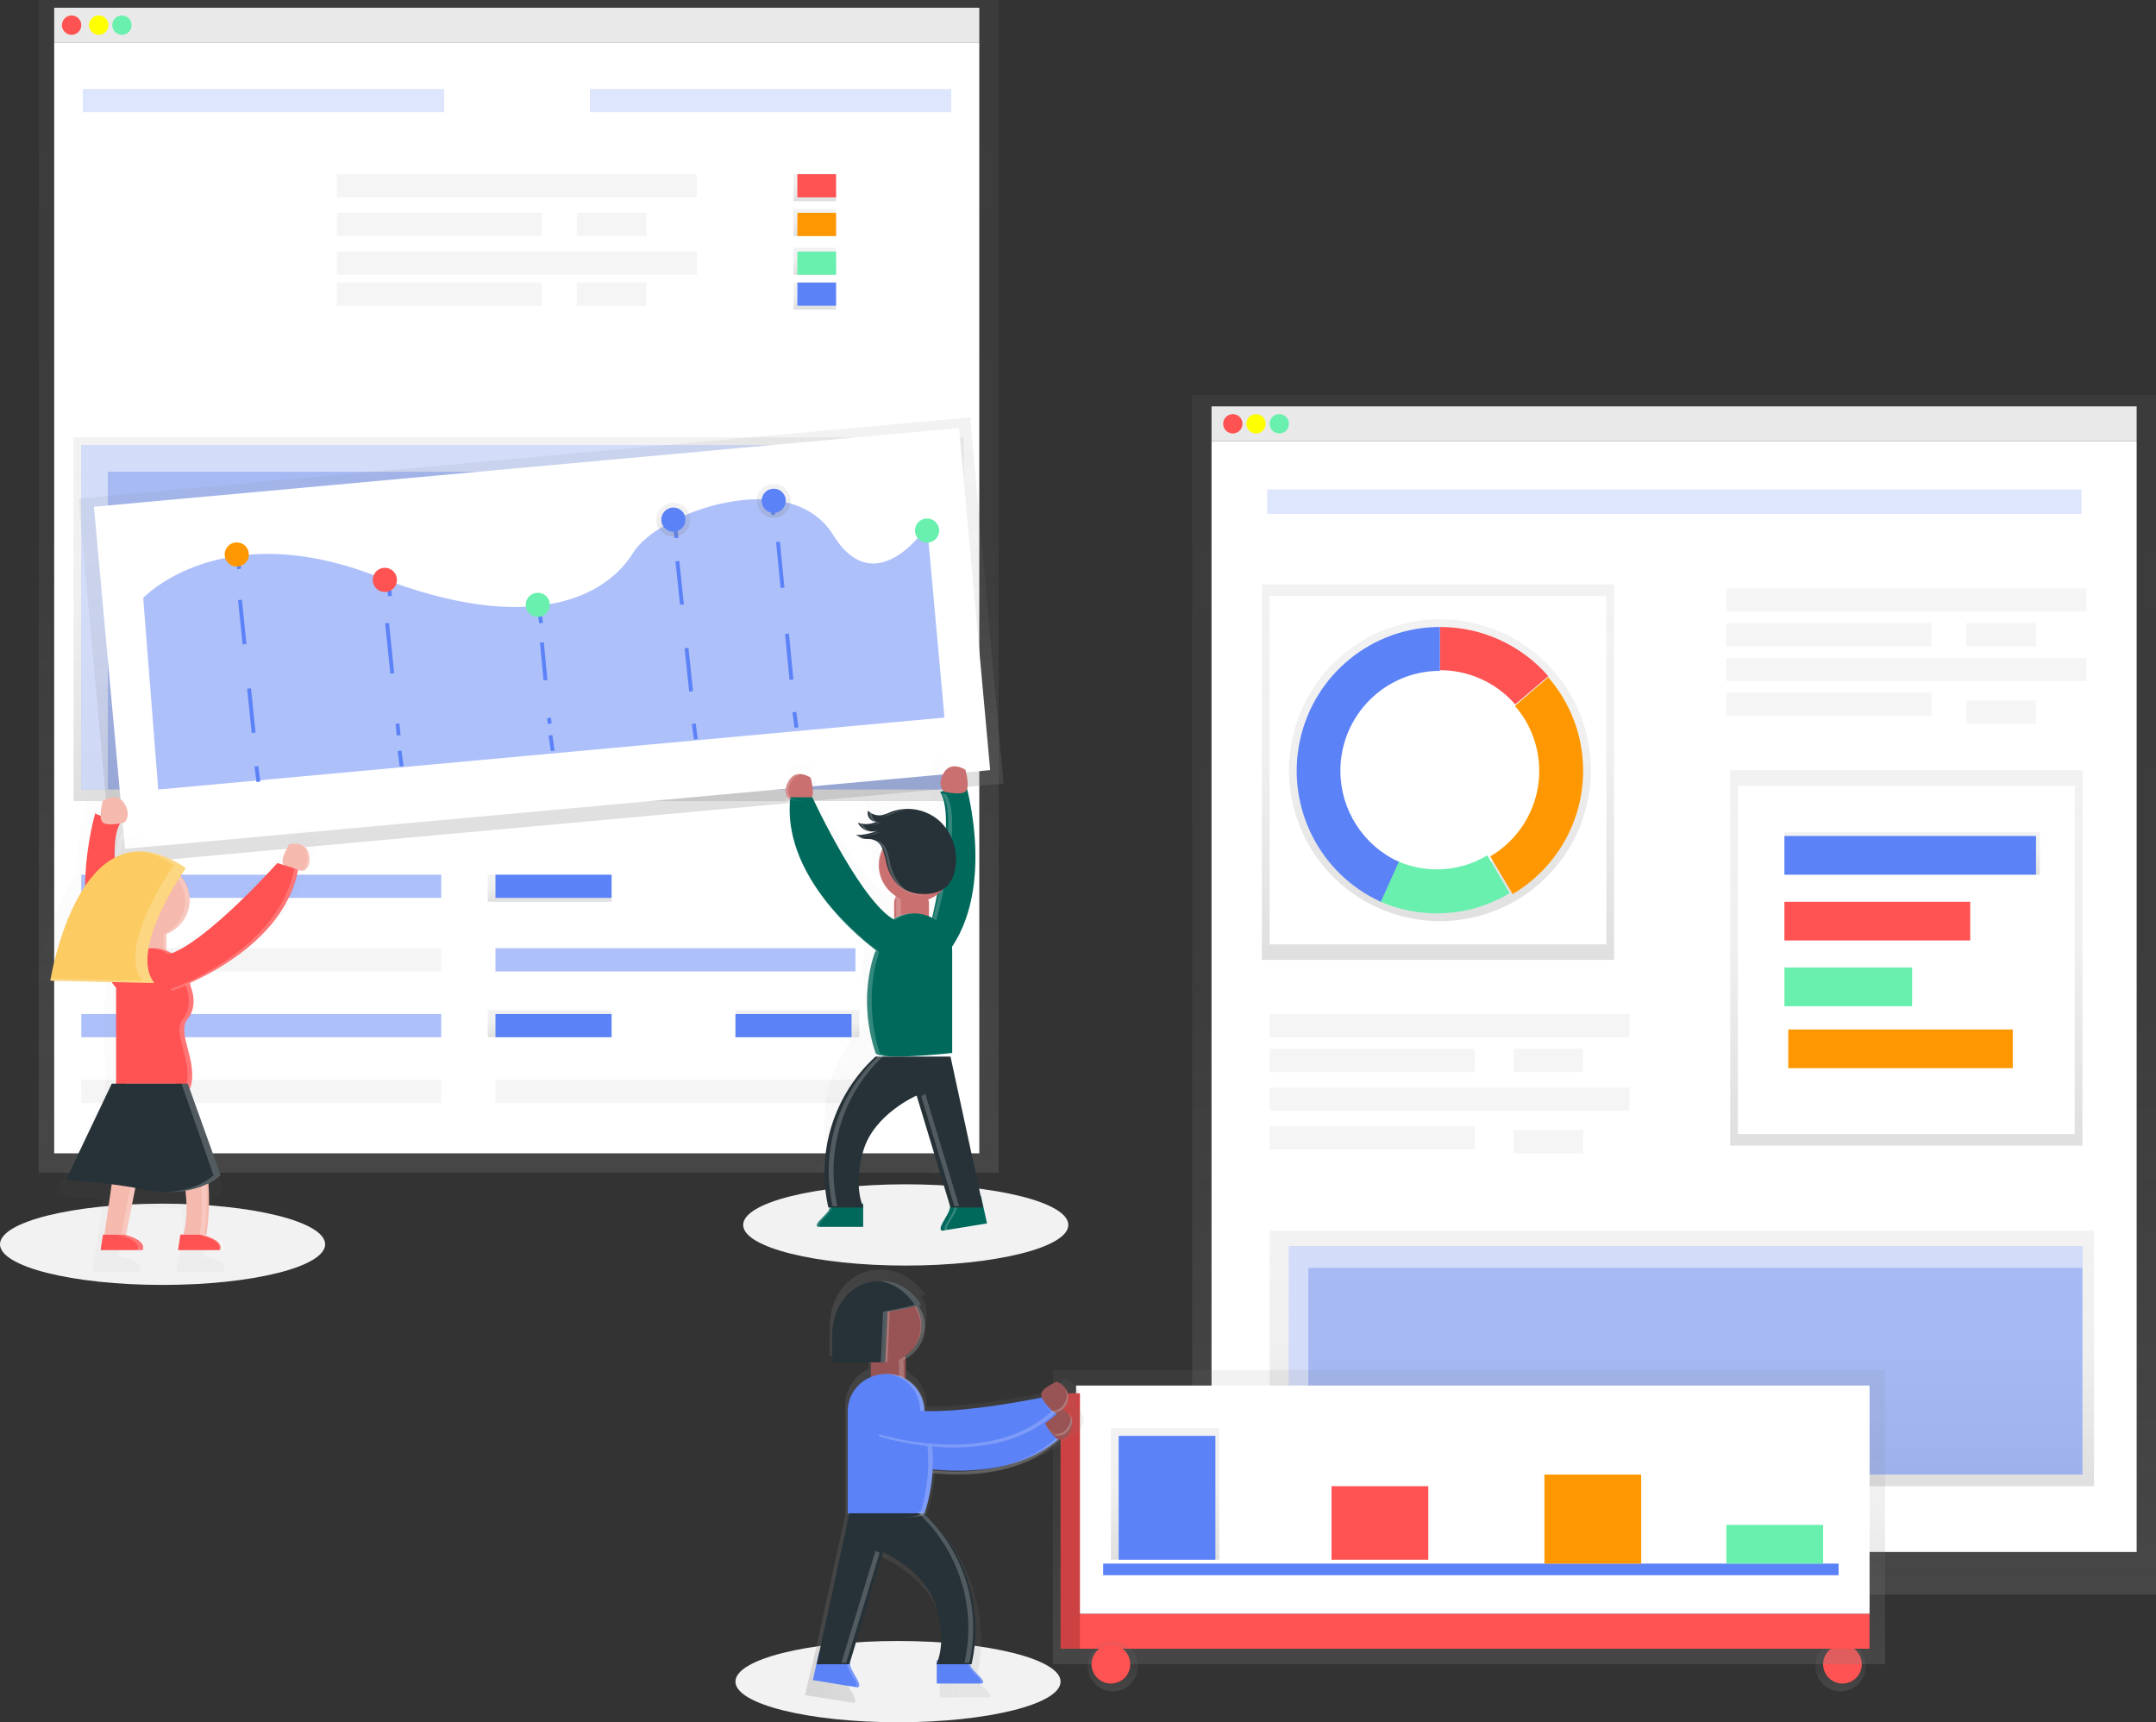 <?xml version="1.0" encoding="UTF-8"?>
<svg width="557px" height="445px" viewBox="0 0 557 445" version="1.1" xmlns="http://www.w3.org/2000/svg" xmlns:xlink="http://www.w3.org/1999/xlink">
    <rect x="0" y="0" width="557" height="445" fill="#333333" stroke="none"/>
    <!-- Generator: Sketch 54.1 (76490) - https://sketchapp.com -->
    <title>undraw_data_xmfy (1)</title>
    <desc>Created with Sketch.</desc>
    <defs>
        <linearGradient x1="50%" y1="100%" x2="50%" y2="0%" id="linearGradient-1">
            <stop stop-color="#808080" stop-opacity="0.25" offset="0%"></stop>
            <stop stop-color="#808080" stop-opacity="0.12" offset="54%"></stop>
            <stop stop-color="#808080" stop-opacity="0.1" offset="100%"></stop>
        </linearGradient>
        <linearGradient x1="50%" y1="100%" x2="50%" y2="0%" id="linearGradient-2">
            <stop stop-color="#808080" stop-opacity="0.25" offset="0%"></stop>
            <stop stop-color="#808080" stop-opacity="0.12" offset="54%"></stop>
            <stop stop-color="#808080" stop-opacity="0.1" offset="100%"></stop>
        </linearGradient>
        <linearGradient x1="50%" y1="100%" x2="50%" y2="0%" id="linearGradient-3">
            <stop stop-color="#808080" stop-opacity="0.25" offset="0%"></stop>
            <stop stop-color="#808080" stop-opacity="0.12" offset="54%"></stop>
            <stop stop-color="#808080" stop-opacity="0.1" offset="100%"></stop>
        </linearGradient>
        <linearGradient x1="50%" y1="100%" x2="50%" y2="0%" id="linearGradient-4">
            <stop stop-color="#808080" stop-opacity="0.25" offset="0%"></stop>
            <stop stop-color="#808080" stop-opacity="0.12" offset="54%"></stop>
            <stop stop-color="#808080" stop-opacity="0.1" offset="100%"></stop>
        </linearGradient>
        <linearGradient x1="50%" y1="100%" x2="50%" y2="0%" id="linearGradient-5">
            <stop stop-color="#808080" stop-opacity="0.25" offset="0%"></stop>
            <stop stop-color="#808080" stop-opacity="0.12" offset="54%"></stop>
            <stop stop-color="#808080" stop-opacity="0.1" offset="100%"></stop>
        </linearGradient>
        <linearGradient x1="49.929%" y1="100.071%" x2="49.929%" y2="0.071%" id="linearGradient-6">
            <stop stop-color="#808080" stop-opacity="0.25" offset="0%"></stop>
            <stop stop-color="#808080" stop-opacity="0.12" offset="54%"></stop>
            <stop stop-color="#808080" stop-opacity="0.1" offset="100%"></stop>
        </linearGradient>
        <linearGradient x1="50%" y1="100%" x2="50%" y2="4.0602442e-13%" id="linearGradient-7">
            <stop stop-color="#808080" stop-opacity="0.25" offset="0%"></stop>
            <stop stop-color="#808080" stop-opacity="0.12" offset="54%"></stop>
            <stop stop-color="#808080" stop-opacity="0.1" offset="100%"></stop>
        </linearGradient>
        <linearGradient x1="50.251%" y1="62.823%" x2="50.251%" y2="36.823%" id="linearGradient-8">
            <stop stop-color="#808080" stop-opacity="0.25" offset="0%"></stop>
            <stop stop-color="#808080" stop-opacity="0.12" offset="54%"></stop>
            <stop stop-color="#808080" stop-opacity="0.1" offset="100%"></stop>
        </linearGradient>
        <linearGradient x1="50.035%" y1="100.017%" x2="50.035%" y2="-0.001%" id="linearGradient-9">
            <stop stop-color="#808080" stop-opacity="0.25" offset="0%"></stop>
            <stop stop-color="#808080" stop-opacity="0.12" offset="54%"></stop>
            <stop stop-color="#808080" stop-opacity="0.1" offset="100%"></stop>
        </linearGradient>
        <linearGradient x1="49.9%" y1="65.614%" x2="49.9%" y2="34.614%" id="linearGradient-10">
            <stop stop-color="#808080" stop-opacity="0.25" offset="0%"></stop>
            <stop stop-color="#808080" stop-opacity="0.12" offset="54%"></stop>
            <stop stop-color="#808080" stop-opacity="0.1" offset="100%"></stop>
        </linearGradient>
        <linearGradient x1="50.014%" y1="100%" x2="50.014%" y2="-0.004%" id="linearGradient-11">
            <stop stop-color="#808080" stop-opacity="0.25" offset="0%"></stop>
            <stop stop-color="#808080" stop-opacity="0.12" offset="54%"></stop>
            <stop stop-color="#808080" stop-opacity="0.1" offset="100%"></stop>
        </linearGradient>
        <linearGradient x1="50%" y1="100%" x2="50%" y2="0%" id="linearGradient-12">
            <stop stop-color="#808080" stop-opacity="0.25" offset="0%"></stop>
            <stop stop-color="#808080" stop-opacity="0.12" offset="54%"></stop>
            <stop stop-color="#808080" stop-opacity="0.1" offset="100%"></stop>
        </linearGradient>
        <linearGradient x1="50%" y1="100%" x2="50%" y2="0%" id="linearGradient-13">
            <stop stop-color="#808080" stop-opacity="0.25" offset="0%"></stop>
            <stop stop-color="#808080" stop-opacity="0.12" offset="54%"></stop>
            <stop stop-color="#808080" stop-opacity="0.1" offset="100%"></stop>
        </linearGradient>
        <linearGradient x1="50%" y1="100%" x2="50%" y2="0%" id="linearGradient-14">
            <stop stop-color="#808080" stop-opacity="0.25" offset="0%"></stop>
            <stop stop-color="#808080" stop-opacity="0.12" offset="54%"></stop>
            <stop stop-color="#808080" stop-opacity="0.1" offset="100%"></stop>
        </linearGradient>
        <linearGradient x1="50.027%" y1="99.999%" x2="50.027%" y2="0.006%" id="linearGradient-15">
            <stop stop-color="#808080" stop-opacity="0.25" offset="0%"></stop>
            <stop stop-color="#808080" stop-opacity="0.12" offset="54%"></stop>
            <stop stop-color="#808080" stop-opacity="0.1" offset="100%"></stop>
        </linearGradient>
        <linearGradient x1="50%" y1="100%" x2="50%" y2="0%" id="linearGradient-16">
            <stop stop-color="#808080" stop-opacity="0.25" offset="0%"></stop>
            <stop stop-color="#808080" stop-opacity="0.12" offset="54%"></stop>
            <stop stop-color="#808080" stop-opacity="0.1" offset="100%"></stop>
        </linearGradient>
        <linearGradient x1="50%" y1="100%" x2="50%" y2="0%" id="linearGradient-17">
            <stop stop-color="#808080" stop-opacity="0.25" offset="0%"></stop>
            <stop stop-color="#808080" stop-opacity="0.12" offset="54%"></stop>
            <stop stop-color="#808080" stop-opacity="0.1" offset="100%"></stop>
        </linearGradient>
        <linearGradient x1="50%" y1="100%" x2="50%" y2="0%" id="linearGradient-18">
            <stop stop-color="#808080" stop-opacity="0.25" offset="0%"></stop>
            <stop stop-color="#808080" stop-opacity="0.12" offset="54%"></stop>
            <stop stop-color="#808080" stop-opacity="0.1" offset="100%"></stop>
        </linearGradient>
        <linearGradient x1="50%" y1="50%" x2="50%" y2="50%" id="linearGradient-19">
            <stop stop-color="#808080" stop-opacity="0.25" offset="0%"></stop>
            <stop stop-color="#808080" stop-opacity="0.12" offset="54%"></stop>
            <stop stop-color="#808080" stop-opacity="0.1" offset="100%"></stop>
        </linearGradient>
        <linearGradient x1="50%" y1="100%" x2="50%" y2="0%" id="linearGradient-20">
            <stop stop-color="#808080" stop-opacity="0.25" offset="0%"></stop>
            <stop stop-color="#808080" stop-opacity="0.12" offset="54%"></stop>
            <stop stop-color="#808080" stop-opacity="0.1" offset="100%"></stop>
        </linearGradient>
        <linearGradient x1="0.017%" y1="49.986%" x2="100%" y2="49.986%" id="linearGradient-21">
            <stop stop-color="#808080" stop-opacity="0.25" offset="0%"></stop>
            <stop stop-color="#808080" stop-opacity="0.12" offset="54%"></stop>
            <stop stop-color="#808080" stop-opacity="0.1" offset="100%"></stop>
        </linearGradient>
    </defs>
    <g id="V4" stroke="none" stroke-width="1" fill="none" fill-rule="evenodd">
        <g id="aaaa" transform="translate(-22, -78)">
            <g id="undraw_data_xmfy-(1)" transform="translate(22, 78)">
                <ellipse id="Oval" fill="#F2F2F2" fill-rule="nonzero" cx="232" cy="434.5" rx="42" ry="10.5"></ellipse>
                <ellipse id="Oval" fill="#F2F2F2" fill-rule="nonzero" cx="234" cy="316.5" rx="42" ry="10.5"></ellipse>
                <ellipse id="Oval" fill="#F2F2F2" fill-rule="nonzero" cx="42" cy="321.5" rx="42" ry="10.5"></ellipse>
                <rect id="Rectangle" fill="#F5F5F5" fill-rule="nonzero" x="14" y="2" width="239" height="9"></rect>
                <rect id="Rectangle" fill="url(#linearGradient-1)" fill-rule="nonzero" x="10" y="0" width="248" height="303"></rect>
                <rect id="Rectangle" fill="#FFFFFF" fill-rule="nonzero" x="14" y="11" width="239" height="287"></rect>
                <circle id="Oval" fill="#FF5252" fill-rule="nonzero" cx="18.5" cy="6.5" r="2.5"></circle>
                <circle id="Oval" fill="#FFFF00" fill-rule="nonzero" cx="25.5" cy="6.5" r="2.5"></circle>
                <circle id="Oval" fill="#69F0AE" fill-rule="nonzero" cx="31.5" cy="6.5" r="2.5"></circle>
                <g id="Group" opacity="0.2" transform="translate(21, 23)" fill="#5C82F7" fill-rule="nonzero">
                    <rect id="Rectangle" x="0.389" y="0" width="93.373" height="6"></rect>
                </g>
                <rect id="Rectangle" fill="#F5F5F5" fill-rule="nonzero" x="87" y="45" width="93" height="6"></rect>
                <rect id="Rectangle" fill="#5C82F7" fill-rule="nonzero" opacity="0.5" x="21" y="226" width="93" height="6"></rect>
                <rect id="Rectangle" fill="url(#linearGradient-2)" fill-rule="nonzero" x="126" y="226" width="32" height="7"></rect>
                <rect id="Rectangle" fill="url(#linearGradient-2)" fill-rule="nonzero" x="126" y="261" width="32" height="7"></rect>
                <rect id="Rectangle" fill="url(#linearGradient-2)" fill-rule="nonzero" x="190" y="261" width="32" height="7"></rect>
                <rect id="Rectangle" fill="#5C82F7" fill-rule="nonzero" x="128" y="226" width="30" height="6"></rect>
                <rect id="Rectangle" fill="#5C82F7" fill-rule="nonzero" x="128" y="262" width="30" height="6"></rect>
                <rect id="Rectangle" fill="#5C82F7" fill-rule="nonzero" x="190" y="262" width="30" height="6"></rect>
                <rect id="Rectangle" fill="#F5F5F5" fill-rule="nonzero" x="21" y="245" width="93" height="6"></rect>
                <rect id="Rectangle" fill="#5C82F7" fill-rule="nonzero" opacity="0.5" x="128" y="245" width="93" height="6"></rect>
                <rect id="Rectangle" fill="#F5F5F5" fill-rule="nonzero" x="128" y="279" width="93" height="6"></rect>
                <rect id="Rectangle" fill="#5C82F7" fill-rule="nonzero" opacity="0.5" x="21" y="262" width="93" height="6"></rect>
                <rect id="Rectangle" fill="#F5F5F5" fill-rule="nonzero" x="21" y="279" width="93" height="6"></rect>
                <rect id="Rectangle" fill="#F5F5F5" fill-rule="nonzero" x="87" y="55" width="53" height="6"></rect>
                <rect id="Rectangle" fill="#F5F5F5" fill-rule="nonzero" x="149" y="55" width="18" height="6"></rect>
                <rect id="Rectangle" fill="#F5F5F5" fill-rule="nonzero" x="87" y="73" width="53" height="6"></rect>
                <rect id="Rectangle" fill="#F5F5F5" fill-rule="nonzero" x="149" y="73" width="18" height="6"></rect>
                <rect id="Rectangle" fill="#F5F5F5" fill-rule="nonzero" x="87" y="65" width="93" height="6"></rect>
                <g id="Group" opacity="0.2" transform="translate(152, 23)" fill="#5C82F7" fill-rule="nonzero">
                    <rect id="Rectangle" x="0.389" y="0" width="93.373" height="6"></rect>
                </g>
                <rect id="Rectangle" fill="url(#linearGradient-3)" fill-rule="nonzero" x="205" y="45" width="11" height="7"></rect>
                <rect id="Rectangle" fill="url(#linearGradient-3)" fill-rule="nonzero" x="205" y="54" width="11" height="7"></rect>
                <rect id="Rectangle" fill="url(#linearGradient-3)" fill-rule="nonzero" x="205" y="64" width="11" height="7"></rect>
                <rect id="Rectangle" fill="#FF5252" fill-rule="nonzero" x="206" y="45" width="10" height="6"></rect>
                <rect id="Rectangle" fill="#FF9800" fill-rule="nonzero" x="206" y="55" width="10" height="6"></rect>
                <rect id="Rectangle" fill="#69F0AE" fill-rule="nonzero" x="206" y="65" width="10" height="6"></rect>
                <rect id="Rectangle" fill="url(#linearGradient-3)" fill-rule="nonzero" x="205" y="73" width="11" height="7"></rect>
                <rect id="Rectangle" fill="#5C82F7" fill-rule="nonzero" x="206" y="73" width="10" height="6"></rect>
                <rect id="Rectangle" fill="url(#linearGradient-4)" fill-rule="nonzero" x="19" y="113" width="230" height="94"></rect>
                <rect id="Rectangle" fill="#5C82F7" fill-rule="nonzero" opacity="0.5" x="21" y="115" width="224" height="89"></rect>
                <polygon id="Path" fill="#FFFFFF" fill-rule="nonzero" opacity="0.5" points="27.864 121.894 245 121.894 245 115 21 115 21 204 27.864 204"></polygon>
                <polygon id="Rectangle" fill="url(#linearGradient-5)" fill-rule="nonzero" transform="translate(139.784, 165.617) rotate(-5.2) translate(-139.784, -165.617) " points="24.133 118.111 255.434 118.114 255.436 213.123 24.134 213.12"></polygon>
                <polygon id="Rectangle" fill="#FFFFFF" fill-rule="nonzero" transform="translate(140.036, 164.959) rotate(-5.2) translate(-140.036, -164.959) " points="27.823 120.578 252.248 120.581 252.249 209.34 27.824 209.337"></polygon>
                <path d="M40.879,204 L37,154.491 C37,154.491 57.023,133.121 97.444,148.96 C137.866,164.799 156.925,153.617 163.495,142.92 C170.065,132.223 204.167,120.293 215.217,138.187 C226.267,156.081 239.52,135.962 239.52,135.962 L244,185.408 L40.879,204 Z" id="Path" fill="#5C82F7" fill-rule="nonzero" opacity="0.5"></path>
                <path d="M61.23,143 L61.77,147" id="Path" stroke="#5C82F7"></path>
                <path d="M62,155 L66,194" id="Path" stroke="#5C82F7" stroke-dasharray="11.51"></path>
                <path d="M66.225,198 L66.775,202" id="Path" stroke="#5C82F7"></path>
                <path d="M100.225,150 L100.775,154" id="Path" stroke="#5C82F7"></path>
                <path d="M100,161 L103,190" id="Path" stroke="#5C82F7" stroke-dasharray="13.06"></path>
                <path d="M103.23,194 L103.77,198" id="Path" stroke="#5C82F7"></path>
                <path d="M139.2,157 L139.8,161" id="Path" stroke="#5C82F7"></path>
                <path d="M140,166 L142,187" id="Path" stroke="#5C82F7" stroke-dasharray="9.79"></path>
                <path d="M142.205,190 L142.795,194" id="Path" stroke="#5C82F7"></path>
                <path d="M174.23,135 L174.77,139" id="Path" stroke="#5C82F7"></path>
                <path d="M175,145 L179,183" id="Path" stroke="#5C82F7" stroke-dasharray="11.28"></path>
                <path d="M179.225,187 L179.775,191" id="Path" stroke="#5C82F7"></path>
                <path d="M199.23,129 L199.77,133" id="Path" stroke="#5C82F7"></path>
                <path d="M201,140 L205,181" id="Path" stroke="#5C82F7" stroke-dasharray="11.93"></path>
                <path d="M205.225,184 L205.775,188" id="Path" stroke="#5C82F7"></path>
                <ellipse id="Oval" fill="#FF9800" fill-rule="nonzero" transform="translate(61.165, 143.268) rotate(-5.2) translate(-61.165, -143.268) " cx="61.165" cy="143.268" rx="3.126" ry="3.125"></ellipse>
                <ellipse id="Oval" fill="#FF5252" fill-rule="nonzero" transform="translate(99.423, 149.831) rotate(-5.2) translate(-99.423, -149.831) " cx="99.423" cy="149.831" rx="3.126" ry="3.125"></ellipse>
                <ellipse id="Oval" fill="#69F0AE" fill-rule="nonzero" transform="translate(138.935, 156.275) rotate(-5.2) translate(-138.935, -156.275) " cx="138.935" cy="156.275" rx="3.126" ry="3.125"></ellipse>
                <ellipse id="Oval" fill="url(#linearGradient-6)" fill-rule="nonzero" transform="translate(173.965, 134.258) rotate(-5.2) translate(-173.965, -134.258) " cx="173.965" cy="134.258" rx="4.376" ry="4.375"></ellipse>
                <ellipse id="Oval" fill="url(#linearGradient-7)" fill-rule="nonzero" transform="translate(199.886, 129.392) rotate(-5.2) translate(-199.886, -129.392) " cx="199.886" cy="129.392" rx="4.376" ry="4.375"></ellipse>
                <ellipse id="Oval" fill="#5C82F7" fill-rule="nonzero" transform="translate(173.965, 134.258) rotate(-5.2) translate(-173.965, -134.258) " cx="173.965" cy="134.258" rx="3.126" ry="3.125"></ellipse>
                <ellipse id="Oval" fill="#5C82F7" fill-rule="nonzero" transform="translate(199.886, 129.392) rotate(-5.2) translate(-199.886, -129.392) " cx="199.886" cy="129.392" rx="3.126" ry="3.125"></ellipse>
                <ellipse id="Oval" fill="#69F0AE" fill-rule="nonzero" transform="translate(239.504, 137.083) rotate(-5.2) translate(-239.504, -137.083) " cx="239.504" cy="137.083" rx="3.126" ry="3.125"></ellipse>
                <g id="Group" opacity="0.2" transform="translate(245, 199)" fill="url(#linearGradient-8)" fill-rule="nonzero">
                    <path d="M0.63,0.36 L0.665,0.475 C1.05,0.26 0.63,0.36 0.63,0.36 Z" id="Path"></path>
                </g>
                <g id="Group" opacity="0.2" transform="translate(203, 196)" fill="url(#linearGradient-9)" fill-rule="nonzero">
                    <path d="M38.308,107.813 L48.535,106.171 L47.128,99.928 L47.128,99.928 L47.128,99.841 L47.09,99.841 L39.841,66.754 L39.841,42.626 C39.84,42.319 39.823,42.013 39.791,41.708 C50.621,27.437 44.188,5.044 43.56,3.09 C43.447,3.146 43.277,3.221 43.038,3.315 C42.96,2.441 42.794,1.577 42.542,0.737 C42.542,0.737 39.401,-1.249 37.686,1.305 C36.191,3.533 37.303,4.894 37.611,5.213 L37.397,5.281 C37.878,6.033 38.215,6.867 38.39,7.741 C38.29,7.526 38.177,7.317 38.05,7.117 C37.655,7.048 37.422,6.986 37.422,6.986 L37.347,6.917 L37.133,6.986 C38.22,8.565 38.603,11.356 38.553,14.664 C38.178,14.148 37.757,13.665 37.297,13.222 C35.311,11.337 32.692,10.252 29.947,10.176 L29.425,10.176 C29.14,10.176 28.856,10.194 28.571,10.232 L28.357,10.232 L27.999,10.282 L27.591,10.357 L27.296,10.419 L26.787,10.557 L26.598,10.613 C26.385,10.681 26.177,10.75 25.97,10.831 C25.281,11.164 24.559,11.424 23.815,11.605 C23.715,11.605 23.614,11.605 23.507,11.637 L23.507,11.637 C22.668,11.695 21.834,11.459 21.152,10.969 L20.926,10.794 C20.84,10.721 20.758,10.644 20.681,10.563 C20.595,10.779 20.559,11.011 20.574,11.243 C20.621,11.794 20.885,12.303 21.309,12.66 C21.428,12.763 21.558,12.851 21.698,12.923 C21.905,13.03 22.131,13.094 22.364,13.11 L22.603,13.11 L22.546,13.11 C22.402,13.178 22.257,13.241 22.107,13.297 L22.075,13.297 C21.912,13.353 21.755,13.403 21.585,13.447 L21.585,13.447 C20.762,13.654 19.901,13.667 19.072,13.484 L19.072,13.484 L18.802,13.422 C18.67,13.385 18.532,13.347 18.406,13.303 C18.448,13.397 18.494,13.489 18.545,13.578 L18.595,13.659 L18.708,13.834 L18.777,13.921 L18.903,14.077 L18.978,14.159 L19.135,14.315 L19.198,14.371 L19.43,14.564 L19.512,14.621 L19.682,14.739 L19.795,14.808 L19.946,14.895 L20.071,14.958 L20.228,15.026 L20.36,15.083 L20.536,15.145 L20.756,15.207 L20.919,15.251 L21.076,15.251 L21.221,15.251 L21.384,15.251 L22.012,15.251 C22.337,15.223 22.654,15.145 22.955,15.02 L22.377,15.257 L22.377,15.257 L22.088,15.357 L21.792,15.463 L21.497,15.551 L21.196,15.638 L20.9,15.713 L20.586,15.788 L20.297,15.844 L19.964,15.9 L19.688,15.944 L19.33,15.988 L19.072,15.988 L18.664,15.988 L18.45,15.988 L17.822,15.988 C18.169,16.088 18.492,16.258 18.771,16.487 C18.951,16.616 19.147,16.721 19.355,16.799 C19.448,16.826 19.542,16.847 19.638,16.862 L19.719,16.862 L19.92,16.862 L20.768,16.862 L21.045,16.862 C21.618,16.919 22.172,17.096 22.672,17.38 C22.937,17.549 23.172,17.76 23.369,18.004 C23.281,18.148 23.193,18.285 23.118,18.435 C23.043,18.585 22.986,18.685 22.923,18.816 C22.798,19.074 22.687,19.338 22.59,19.609 C22.233,20.578 22.05,21.603 22.05,22.636 C22.05,22.83 22.05,23.017 22.05,23.204 C22.05,23.254 22.05,23.311 22.05,23.36 C22.05,23.51 22.067,23.66 22.1,23.81 L22.1,23.929 C22.125,24.112 22.159,24.293 22.201,24.472 L22.201,24.578 C22.234,24.728 22.272,24.875 22.314,25.021 L22.352,25.152 C22.457,25.505 22.585,25.851 22.735,26.188 L22.779,26.288 C22.85,26.442 22.923,26.592 22.999,26.738 L22.999,26.782 C23.091,26.948 23.187,27.112 23.288,27.275 L23.288,27.312 C23.38,27.462 23.478,27.608 23.583,27.749 L23.621,27.799 C23.846,28.108 24.092,28.402 24.356,28.679 L24.356,28.679 C25.04,29.396 25.84,29.993 26.724,30.446 C26.694,30.58 26.671,30.715 26.655,30.852 L26.655,30.852 C26.647,30.993 26.647,31.135 26.655,31.276 L26.655,34.572 C26.466,34.672 26.282,34.778 26.102,34.891 C18.231,31.339 6.508,6.174 6.508,6.174 L6.226,6.174 C7.369,5.325 6.226,1.629 6.226,1.629 C5.554,1.232 4.804,0.985 4.027,0.905 L3.399,0.905 L3.286,0.905 L3.204,0.905 L3.091,0.905 L3.015,0.905 L2.89,0.943 L2.827,0.943 L2.638,1.011 L2.638,1.011 L2.463,1.092 L2.4,1.124 L2.28,1.192 L2.199,1.573 L2.086,1.648 L2.017,1.704 L1.91,1.792 L1.841,1.854 L1.734,1.954 L1.671,2.023 L1.564,2.148 L1.514,2.21 L1.357,2.422 C-0.358,4.975 1.357,6.399 1.357,6.399 C1.247,7.383 1.194,8.374 1.2,9.364 C1.074,27.755 20.882,42.008 21.893,42.719 C21.447,43.868 17.766,54.044 21.937,66.748 C21.95,66.779 21.967,66.808 21.987,66.835 C12.324,75.685 8.09,88.953 10.855,101.72 L10.937,102.101 L11.119,102.101 C11.101,102.185 11.077,102.268 11.05,102.35 C11.002,102.501 10.941,102.647 10.868,102.787 C10.742,103.027 10.588,103.252 10.409,103.455 L10.409,103.455 C10.215,103.68 9.988,103.905 9.75,104.136 L9.498,104.373 C8.5,105.322 7.488,106.246 8.242,106.62 L19.053,106.62 L19.053,101.932 L19.242,101.932 C19.242,101.932 19.167,101.788 19.053,101.508 L19.053,101.458 L19.016,101.458 C18.45,100.009 17.131,95.527 19.242,88.622 C21.811,80.101 31.806,75.843 31.806,75.843 L31.988,76.468 L31.951,76.468 L39.791,102.063 C39.791,102.163 39.791,102.263 39.759,102.369 C39.724,102.611 39.667,102.849 39.589,103.081 C39.529,103.26 39.458,103.435 39.376,103.605 C38.892,104.598 38.057,105.765 37.692,106.639 C37.64,106.759 37.596,106.882 37.56,107.007 C37.517,107.149 37.502,107.297 37.516,107.444 C37.538,107.635 37.667,107.797 37.849,107.863 L37.849,107.863 L37.994,107.863 L38.295,107.813 L38.308,107.813 Z M35.28,34.941 C35.083,34.833 34.874,34.731 34.652,34.635 L34.652,31.538 C34.65,31.302 34.627,31.066 34.583,30.833 C35.26,30.512 35.893,30.107 36.467,29.628 C36.09,31.538 35.669,33.368 35.286,34.941 L35.28,34.941 Z" id="Shape"></path>
                </g>
                <path d="M203.865,206.532 C203.865,206.532 201.919,204.776 203.865,201.613 C205.811,198.449 209.423,200.916 209.423,200.916 C209.423,200.916 210.721,205.48 209.423,206.532 C208.126,207.585 203.865,206.532 203.865,206.532 Z" id="Path" fill="#CA7070" fill-rule="nonzero"></path>
                <path d="M223,311 L214.462,311 C214.526,311.861 214.232,312.708 213.657,313.321 C212.507,314.725 210.196,316.421 211.284,317 L223,317 L223,311 Z" id="cbb1ca8a-3a06-4d8d-9881-c3637d2b9b50" fill="#00695C" fill-rule="nonzero"></path>
                <path d="M214.203,313.321 C214.766,312.708 215.054,311.861 214.992,311 L214.39,311 C214.452,311.861 214.164,312.708 213.601,313.321 C212.476,314.725 210.212,316.421 211.278,317 L211.88,317 C210.814,316.421 213.078,314.731 214.203,313.321 Z" id="Path" fill="#FFFFFF" fill-rule="nonzero" opacity="0.2"></path>
                <path d="M253.43,309 L245.397,310.334 C245.619,311.312 245.489,312.339 245.032,313.228 C244.155,315.124 242.183,317.488 243.37,318 L255,316.104 L253.43,309 Z" id="ec846da8-b8c9-4838-98ee-b96510078eab" fill="#00695C" fill-rule="nonzero"></path>
                <path d="M249.361,202.022 C249.361,202.022 258.282,231.616 243.32,248 L239,244.524 C239,244.524 247.843,212.223 242.894,204.64 C251.629,201.581 249.361,202.022 249.361,202.022 Z" id="Path" fill="#00695C" fill-rule="nonzero"></path>
                <path d="M243.865,204.532 C243.865,204.532 241.919,202.776 243.865,199.613 C245.811,196.449 249.423,198.916 249.423,198.916 C249.423,198.916 250.721,203.48 249.423,204.532 C248.126,205.585 243.865,204.532 243.865,204.532 Z" id="Path" fill="#CA7070" fill-rule="nonzero"></path>
                <path d="M246.795,313.251 C247.279,312.364 247.415,311.337 247.179,310.36 L255,309.101 L255,309 L246.528,310.36 C246.762,311.335 246.625,312.359 246.143,313.245 C245.218,315.134 243.139,317.49 244.39,318 L244.905,317.918 C243.973,317.288 245.909,315.027 246.795,313.251 Z" id="Path" fill="#FFFFFF" fill-rule="nonzero" opacity="0.2"></path>
                <rect id="Rectangle" fill="#CA7070" fill-rule="nonzero" x="231" y="229" width="9" height="13" rx="4.5"></rect>
                <path d="M240.006,244.565 C240.006,244.565 249.709,212.982 244.424,205.219 C243.958,205.137 243.658,205.075 243.658,205.075 L243.571,205 L243.325,205.075 C248.823,212.569 239,244.559 239,244.559 L243.798,248 L244.218,247.575 L240.006,244.565 Z" id="Path" fill="#FFFFFF" fill-rule="nonzero" opacity="0.2"></path>
                <circle id="Oval" fill="#CA7070" fill-rule="nonzero" cx="236.5" cy="223.5" r="9.5"></circle>
                <path d="M232.722,237.578 L232.722,233.333 C232.722,233.023 232.758,232.713 232.828,232.409 C228.649,230.399 226.426,226.015 227.401,221.711 C228.377,217.406 232.31,214.247 237,214 L236.414,214 C231.608,213.999 227.425,217.079 226.294,221.455 C225.162,225.83 227.375,230.362 231.649,232.422 C231.578,232.725 231.543,233.035 231.542,233.346 L231.542,237.591 C231.53,238.859 232.106,240.069 233.122,240.908 C234.137,241.747 235.492,242.131 236.833,241.96 C234.482,241.675 232.722,239.799 232.722,237.578 Z" id="Path" fill="#FFFFFF" fill-rule="nonzero" opacity="0.2"></path>
                <path d="M246,272.068 C246,272.068 226.904,274.166 226.2,272.068 C221.25,257.295 226.2,245.639 226.2,245.639 C226.2,240.315 230.632,236 236.1,236 L236.1,236 C241.568,236 246,240.315 246,245.639 L246,272.068 Z" id="Path" fill="#00695C" fill-rule="nonzero"></path>
                <path d="M245.562,273 L254,312 L245.562,312 L236.813,283.067 C236.813,283.067 225.876,287.785 223.067,297.221 C220.258,306.658 223.067,312 223.067,312 L214.002,312 L213.909,311.576 C210.875,297.433 215.552,282.735 226.186,273 L226.186,273" id="Path" fill="#263238" fill-rule="nonzero"></path>
                <path d="M227.274,272.047 C222.609,257.275 227.274,245.619 227.274,245.619 C227.273,240.538 231.091,236.329 236,236 C235.803,236 235.6,236 235.403,236 L235.403,236 C230.25,236 226.073,240.315 226.073,245.638 C226.073,245.638 221.408,257.3 226.073,272.065 C226.312,272.818 228.773,273.028 231.831,272.997 C229.346,272.942 227.465,272.695 227.274,272.047 Z" id="Path" fill="#FFFFFF" fill-rule="nonzero" opacity="0.2"></path>
                <path d="M226.918,246 C226.918,246 201.651,228.363 204.178,206 L209.863,206 C209.863,206 223.439,235.319 232.14,238.131 C240.84,240.944 226.918,246 226.918,246 Z" id="Path" fill="#00695C" fill-rule="nonzero"></path>
                <g id="Group" opacity="0.2" transform="translate(214, 272)" fill="#FFFFFF" fill-rule="nonzero">
                    <path d="M23.992,11.206 L32.553,39.65 L33.79,39.65 L25.067,10.675 C25.067,10.675 24.665,10.85 23.992,11.206 Z" id="Path"></path>
                    <path d="M14.484,0.594 L13.248,0.594 C2.646,10.343 -2.018,25.062 1.008,39.225 L1.1,39.65 L2.337,39.65 L2.244,39.225 C-0.782,25.062 3.882,10.343 14.484,0.594 Z" id="Path"></path>
                </g>
                <path d="M204.143,206 L203.179,206 C200.623,228.363 226.361,246 226.361,246 L227,245.762 C224.016,243.606 201.734,226.875 204.143,206 Z" id="Path" fill="#FFFFFF" fill-rule="nonzero" opacity="0.2"></path>
                <path d="M227.772,218.846 C228.329,220.116 228.721,221.452 228.937,222.819 C229.577,225.586 231.024,228.347 233.514,229.768 C234.893,230.506 236.426,230.919 237.994,230.975 C240.375,231.12 242.955,230.665 244.638,228.997 C245.687,227.868 246.39,226.468 246.667,224.961 C247.691,220.436 246.319,215.708 243.025,212.403 C239.628,209.165 234.652,208.136 230.224,209.756 C229.448,210.13 228.635,210.422 227.798,210.628 C226.496,210.833 225.175,210.4 224.258,209.465 C224.047,210.138 224.175,210.869 224.601,211.434 C225.028,211.998 225.702,212.328 226.415,212.321 C224.921,213.029 223.202,213.119 221.64,212.573 C222.55,214.464 224.783,215.343 226.761,214.588 C224.949,215.384 222.983,215.781 221,215.751 C221.416,215.751 222.229,216.509 222.735,216.66 C223.37,216.76 224.012,216.804 224.655,216.793 C225.992,216.874 227.183,217.658 227.772,218.846 L227.772,218.846 Z" id="Path" fill="#263238" fill-rule="nonzero"></path>
                <g id="Group" opacity="0.2" transform="translate(221, 209)" fill="#FFFFFF" fill-rule="nonzero">
                    <path d="M5.858,3.527 C5.125,3.885 4.328,4.091 3.515,4.134 C4.544,4.187 5.57,3.978 6.498,3.527 C5.872,3.53 5.273,3.269 4.847,2.807 C4.421,2.344 4.206,1.722 4.256,1.093 C4.065,0.958 3.887,0.806 3.724,0.639 C3.516,1.319 3.642,2.059 4.064,2.63 C4.486,3.201 5.153,3.534 5.858,3.527 Z" id="Path"></path>
                    <path d="M7.86,1.834 C8.688,1.626 9.493,1.33 10.26,0.952 C11.471,0.47 12.758,0.208 14.06,0.179 C12.545,0.129 11.037,0.392 9.627,0.952 C8.86,1.33 8.055,1.626 7.226,1.834 C7.112,1.834 6.998,1.834 6.884,1.872 C7.21,1.902 7.538,1.889 7.86,1.834 Z" id="Path"></path>
                    <path d="M2.799,7.935 C2.299,7.788 1.495,7.028 1.083,7.015 C3.045,7.046 4.99,6.644 6.783,5.839 C6.381,6.007 5.951,6.098 5.516,6.108 C3.901,6.735 2.181,7.043 0.45,7.015 C0.861,7.015 1.666,7.782 2.166,7.935 C2.601,8.042 3.05,8.078 3.496,8.044 C3.26,8.037 3.026,8.001 2.799,7.935 Z" id="Path"></path>
                    <path d="M17.942,22.412 C16.391,22.356 14.874,21.939 13.509,21.192 C11.045,19.742 9.639,16.95 8.981,14.164 C8.767,12.781 8.38,11.43 7.828,10.146 C7.235,8.938 6.04,8.148 4.706,8.082 C4.389,8.058 4.072,8.058 3.756,8.082 L4.066,8.082 C5.401,8.148 6.595,8.938 7.188,10.146 C7.74,11.43 8.127,12.781 8.341,14.164 C8.974,16.962 10.406,19.754 12.869,21.192 C14.234,21.939 15.751,22.356 17.303,22.412 C17.67,22.412 18.037,22.412 18.411,22.412 L17.942,22.412 Z" id="Path"></path>
                    <path d="M5.117,6.082 C3.756,5.983 2.536,5.197 1.875,3.993 C1.623,3.939 1.376,3.869 1.134,3.782 C1.859,5.309 3.445,6.225 5.117,6.082 L5.117,6.082 Z" id="Path"></path>
                </g>
                <path d="M204.606,206.54 C204.606,206.54 202.541,204.784 204.606,201.619 C205.163,200.701 206.12,200.108 207.181,200.023 C205.879,199.869 204.607,200.491 203.918,201.619 C201.853,204.784 203.918,206.54 203.918,206.54 C205.258,206.844 206.627,206.998 208,207 C206.858,206.943 205.723,206.789 204.606,206.54 L204.606,206.54 Z" id="Path" fill="#FFFFFF" fill-rule="nonzero" opacity="0.2"></path>
                <g id="Group" opacity="0.2" transform="translate(23, 205)" fill="url(#linearGradient-10)" fill-rule="nonzero">
                    <path d="M0.485,0.425 L0.525,0.29 C0.525,0.29 0.015,0.19 0.485,0.425 Z" id="Path"></path>
                </g>
                <g id="Group" opacity="0.2" transform="translate(9, 202)" fill="url(#linearGradient-11)" fill-rule="nonzero">
                    <path d="M72.501,14.698 C72.441,14.5 72.366,14.306 72.276,14.119 C72.276,14.057 72.214,14.007 72.183,13.951 C72.126,13.84 72.064,13.732 71.995,13.628 L71.871,13.466 C71.806,13.381 71.737,13.3 71.665,13.223 L71.521,13.08 C71.446,13.011 71.372,12.949 71.297,12.893 L71.141,12.781 L70.891,12.632 L70.735,12.551 L70.454,12.432 L70.311,12.376 C70.178,12.331 70.043,12.293 69.905,12.264 L69.905,12.264 C68.997,12.093 68.063,12.118 67.166,12.339 C67.166,12.339 64.552,16.186 65.556,17.568 L65.226,17.469 C65.226,17.469 45.803,39.096 34.847,43.112 C34.568,42.921 34.279,42.742 33.979,42.576 L33.979,38.53 C33.988,38.36 33.988,38.189 33.979,38.019 L33.979,38.019 C33.961,37.858 33.933,37.698 33.898,37.54 L33.979,37.496 L34.304,37.316 L34.772,37.029 L35.071,36.836 C35.296,36.683 35.504,36.521 35.695,36.351 L35.938,36.139 C36.088,36.014 36.232,35.884 36.369,35.747 L36.619,35.504 C36.793,35.326 36.96,35.143 37.118,34.956 L37.292,34.744 C37.442,34.558 37.586,34.367 37.723,34.172 L37.898,33.91 C38.022,33.719 38.141,33.524 38.253,33.325 L38.366,33.132 C38.503,32.877 38.634,32.609 38.746,32.335 L38.846,32.092 C38.933,31.872 39.014,31.65 39.089,31.426 C39.089,31.345 39.145,31.271 39.164,31.19 C39.252,30.897 39.333,30.605 39.395,30.299 C39.395,30.237 39.395,30.181 39.426,30.119 C39.476,29.866 39.516,29.608 39.545,29.347 C39.545,29.26 39.545,29.173 39.545,29.085 C39.545,28.768 39.595,28.463 39.595,28.121 C39.595,25.698 38.763,23.349 37.236,21.465 C38.066,20.171 38.609,19.405 38.609,19.405 C38.11,19.062 37.617,18.751 37.13,18.446 L36.656,18.166 C36.332,17.973 36.032,17.78 35.683,17.606 L35.14,17.319 C34.847,17.164 34.56,17.014 34.273,16.877 L33.717,16.622 L32.887,16.261 L32.345,16.043 C32.07,15.937 31.796,15.838 31.527,15.744 L31.016,15.57 C30.735,15.483 30.454,15.402 30.18,15.327 L29.724,15.203 C29.412,15.128 29.1,15.066 28.794,15.003 L28.464,14.935 C28.046,14.86 27.634,14.804 27.216,14.767 L27.216,14.767 C24.663,14.494 22.083,14.889 19.729,15.912 C19.854,12.937 20.353,10.484 21.401,8.965 L21.145,8.878 L21.058,8.965 C21.058,8.965 20.752,9.033 20.272,9.12 C20.12,9.362 19.984,9.614 19.866,9.874 C20.076,8.821 20.48,7.816 21.058,6.91 L20.802,6.823 C21.17,6.443 22.505,4.806 20.715,2.123 C18.656,-0.953 14.887,1.438 14.887,1.438 C14.588,2.454 14.392,3.496 14.301,4.551 C14.014,4.433 13.808,4.345 13.677,4.277 C11.871,10.634 10.888,17.194 10.75,23.8 C3.956,33.425 1.148,47.631 0.599,50.694 L0.599,50.694 L0.555,50.937 L0.555,50.937 C0.518,51.161 0.499,51.279 0.499,51.279 L18.163,51.69 C18.163,51.752 18.163,51.809 18.163,51.871 L18.163,79.78 L5.303,106.917 C5.303,106.917 10.195,107.072 17.557,108.012 L15.523,122.524 L15.523,122.524 L14.843,126.595 L27.085,126.595 C28.445,123.881 21.644,122.524 21.644,122.524 L21.494,122.524 L24.146,108.983 C25.319,109.178 26.525,109.386 27.765,109.606 C29.582,109.957 31.424,110.165 33.274,110.229 L33.274,110.229 C34.806,110.282 36.339,110.215 37.86,110.029 C38.759,117.369 37.579,121.752 37.355,122.48 L37.286,122.48 L36.606,126.552 L48.848,126.552 C50.033,124.186 45.017,122.848 43.713,122.549 L43.769,122.15 C44.398,117.572 44.559,112.941 44.249,108.33 C45.829,107.691 47.302,106.816 48.617,105.734 L48.617,105.734 L48.785,105.584 L48.785,105.584 L48.835,105.535 L39.719,80.01 C41.423,72.788 35.495,65.206 38.659,61.414 C41.822,57.623 39.907,52.786 39.532,51.958 C48.093,48.223 65.394,38.884 70.248,22.698 C70.605,21.56 70.895,20.402 71.116,19.231 C71.116,19.231 73.562,18.241 72.501,14.698 Z" id="Path"></path>
                </g>
                <path d="M24.639,210.022 C24.639,210.022 15.718,239.616 30.68,256 L35,252.524 C35,252.524 26.157,220.223 31.106,212.64 C22.371,209.581 24.639,210.022 24.639,210.022 Z" id="Path" fill="#FF5252" fill-rule="nonzero"></path>
                <path d="M32.135,212.532 C32.135,212.532 34.081,210.776 32.135,207.613 C30.189,204.449 26.577,206.916 26.577,206.916 C26.577,206.916 25.279,211.48 26.577,212.532 C27.874,213.585 32.135,212.532 32.135,212.532 Z" id="Path" fill="#F6B9AD" fill-rule="nonzero"></path>
                <rect id="Rectangle" fill="#F6B9AD" fill-rule="nonzero" transform="translate(38.5, 243.5) rotate(180) translate(-38.5, -243.5) " x="34" y="237" width="9" height="13" rx="4.5"></rect>
                <path d="M35.994,254.565 C35.994,254.565 26.291,222.982 31.576,215.219 C32.042,215.137 32.342,215.075 32.342,215.075 L32.429,215 L32.675,215.075 C27.177,222.569 37,254.559 37,254.559 L32.202,258 L31.782,257.575 L35.994,254.565 Z" id="Path" fill="#FFFFFF" fill-rule="nonzero" opacity="0.2"></path>
                <circle id="Oval" fill="#F6B9AD" fill-rule="nonzero" cx="39.5" cy="232.5" r="9.5"></circle>
                <path d="M42.278,246.578 L42.278,242.333 C42.278,242.023 42.242,241.713 42.172,241.409 C46.351,239.399 48.574,235.015 47.599,230.711 C46.623,226.406 42.69,223.247 38,223 L38.586,223 C43.392,222.999 47.575,226.079 48.706,230.455 C49.838,234.83 47.625,239.362 43.351,241.422 C43.422,241.725 43.457,242.035 43.458,242.346 L43.458,246.591 C43.47,247.859 42.894,249.069 41.878,249.908 C40.863,250.747 39.508,251.131 38.167,250.96 C40.518,250.675 42.278,248.799 42.278,246.578 Z" id="Path" fill="#FFFFFF" fill-rule="nonzero" opacity="0.2"></path>
                <path d="M30,281.068 C30,281.068 48.472,283.166 49.152,281.068 C51.359,274.28 45.474,266.943 48.417,263.358 C51.482,259.655 49.152,254.639 49.152,254.639 C49.152,249.315 44.865,245 39.576,245 L39.576,245 C34.287,245 30,249.315 30,254.639 L30,281.068 Z" id="Path" fill="#FF5252" fill-rule="nonzero"></path>
                <path d="M48.422,263.357 C51.477,259.654 49.155,254.638 49.155,254.638 C49.155,249.315 44.882,245 39.611,245 C39.403,245 39.202,245 39,245.031 C44.021,245.353 47.93,249.558 47.933,254.638 C47.933,254.638 50.255,259.654 47.2,263.357 C44.243,266.942 50.133,274.272 47.933,281.065 C47.725,281.713 45.825,281.96 43.302,281.997 C46.412,282.028 48.917,281.818 49.155,281.065 C51.379,274.266 45.465,266.942 48.422,263.357 Z" id="Path" fill="#FFFFFF" fill-rule="nonzero" opacity="0.2"></path>
                <path d="M45.313,280 L45.313,280 C52.307,289.73 55.403,304.434 53.401,318.576 L53.343,319 L47.373,319 C47.373,319 49.223,313.651 47.373,304.221 C46.239,298.568 43.013,293.526 38.318,290.067 L32.557,319 L27,319 L32.557,280 L45.313,280 Z" id="Path" fill="#F6B9AD" fill-rule="nonzero"></path>
                <path d="M78.434,225 C78.434,225 80.745,223.987 79.752,220.502 C78.759,217.017 74.721,218.19 74.721,218.19 C74.721,218.19 72.269,221.968 73.218,223.327 C74.167,224.687 78.434,225 78.434,225 Z" id="Path" fill="#F6B9AD" fill-rule="nonzero"></path>
                <path d="M44.021,256 C44.021,256 72.908,246.594 77,224.649 L71.65,223 C71.65,223 50.39,246.848 41.411,247.015 C32.432,247.183 44.021,256 44.021,256 Z" id="Path" fill="#FF5252" fill-rule="nonzero"></path>
                <path d="M76.118,224 L77,224.276 C72.968,246.482 44.505,256 44.505,256 L44,255.592 C47.363,254.387 72.36,244.712 76.118,224 Z" id="Path" fill="#FFFFFF" fill-rule="nonzero" opacity="0.2"></path>
                <g id="Group" opacity="0.2" transform="translate(31, 280)" fill="#FFFFFF" fill-rule="nonzero">
                    <path d="M5.856,10.519 L0.224,39.494 L1.467,39.494 L6.937,11.369 C6.591,11.067 6.23,10.783 5.856,10.519 L5.856,10.519 Z" id="Path"></path>
                    <path d="M13.943,0.438 L12.7,0.438 C19.538,10.181 22.565,24.906 20.607,39.069 L20.551,39.494 L21.794,39.494 L21.85,39.069 C23.808,24.906 20.793,10.181 13.943,0.438 Z" id="Path"></path>
                </g>
                <path d="M77.945,224.803 C77.945,224.803 80.127,223.773 79.189,220.229 C78.958,219.215 78.31,218.386 77.446,218 C78.572,218.232 79.476,219.178 79.766,220.426 C80.703,223.963 78.522,225 78.522,225 C77.327,224.897 76.146,224.647 75,224.255 C75.966,224.53 76.951,224.713 77.945,224.803 Z" id="Path" fill="#FFFFFF" fill-rule="nonzero" opacity="0.2"></path>
                <path d="M28.875,280 L17,304.92 C23.925,305.264 30.818,306.097 37.625,307.412 C50.75,309.904 57,303.674 57,303.674 L48.531,280 L28.875,280 Z" id="Path" fill="#263238" fill-rule="nonzero"></path>
                <path d="M32.023,319 C32.023,319 38.045,320.333 36.841,323 L26,323 L26.602,319 L32.023,319 Z" id="Path" fill="#FF5252" fill-rule="nonzero"></path>
                <path d="M52.023,319 C52.023,319 58.045,320.333 56.841,323 L46,323 L46.602,319 L52.023,319 Z" id="Path" fill="#FF5252" fill-rule="nonzero"></path>
                <path d="M48,224.294 C48,224.294 33,245.336 39.875,254 L13,253.381 C13,253.381 20.5,205.728 48,224.294 Z" id="Path" fill="#FCCC63" fill-rule="nonzero"></path>
                <path d="M48,224.23 C44.125,221.606 40.65,220.304 37.531,220 C40.153,220.817 42.631,222.035 44.875,223.61 C44.875,223.61 29.875,244.697 36.75,253.38 L13.094,252.834 C13.031,253.188 13,253.38 13,253.38 L39.875,254 C33,245.317 48,224.23 48,224.23 Z" id="Path" fill="#FFFFFF" fill-rule="nonzero" opacity="0.2"></path>
                <path d="M48.716,280 L46.882,280 L55.166,303.679 C55.166,303.679 51.217,307.698 43,307.985 C52.458,308.296 57,303.679 57,303.679 L48.716,280 Z" id="Path" fill="#FFFFFF" fill-rule="nonzero" opacity="0.2"></path>
                <path d="M31.364,319 L30,319 C30,319 36.82,320.333 35.456,323 L36.82,323 C38.184,320.333 31.364,319 31.364,319 Z" id="Path" fill="#FFFFFF" fill-rule="nonzero" opacity="0.2"></path>
                <path d="M52.364,319 L51,319 C51,319 57.82,320.333 56.456,323 L57.82,323 C59.184,320.333 52.364,319 52.364,319 Z" id="Path" fill="#FFFFFF" fill-rule="nonzero" opacity="0.2"></path>
                <rect id="Rectangle" fill="#F5F5F5" fill-rule="nonzero" x="313" y="105" width="239" height="9"></rect>
                <rect id="Rectangle" fill="url(#linearGradient-12)" fill-rule="nonzero" x="308" y="102" width="249" height="310"></rect>
                <rect id="Rectangle" fill="#FFFFFF" fill-rule="nonzero" x="313" y="114" width="239" height="287"></rect>
                <circle id="Oval" fill="#FF5252" fill-rule="nonzero" cx="318.5" cy="109.5" r="2.5"></circle>
                <circle id="Oval" fill="#FFFF00" fill-rule="nonzero" cx="324.5" cy="109.5" r="2.5"></circle>
                <circle id="Oval" fill="#69F0AE" fill-rule="nonzero" cx="330.5" cy="109.5" r="2.5"></circle>
                <g id="Group" opacity="0.2" transform="translate(327, 126)" fill="#5C82F7" fill-rule="nonzero">
                    <rect id="Rectangle" x="0.388" y="0.476" width="210.374" height="6.3"></rect>
                </g>
                <rect id="Rectangle" fill="url(#linearGradient-13)" fill-rule="nonzero" x="326" y="151" width="91" height="97"></rect>
                <rect id="Rectangle" fill="#FFFFFF" fill-rule="nonzero" x="328" y="154" width="87" height="90"></rect>
                <rect id="Rectangle" fill="url(#linearGradient-13)" fill-rule="nonzero" x="447" y="199" width="91" height="97"></rect>
                <rect id="Rectangle" fill="#FFFFFF" fill-rule="nonzero" x="449" y="203" width="87" height="90"></rect>
                <rect id="Rectangle" fill="url(#linearGradient-14)" fill-rule="nonzero" x="328" y="318" width="213" height="66"></rect>
                <rect id="Rectangle" fill="#5C82F7" fill-rule="nonzero" opacity="0.5" x="333" y="322" width="205" height="59"></rect>
                <polygon id="Path" fill="#FFFFFF" fill-rule="nonzero" opacity="0.5" points="338 327.589 538 327.589 538 322 333 322 333 381 338 381"></polygon>
                <path d="M401.565,173.566 C389.253,159.254 368.457,155.818 352.194,165.407 C335.932,174.996 328.874,194.857 335.438,212.558 C342.002,230.259 360.303,240.716 378.886,237.384 C397.468,234.052 410.995,217.887 411,199.008 C411.011,189.67 407.662,180.639 401.565,173.566 L401.565,173.566 Z M385.84,222.294 C375.285,228.548 361.841,226.914 353.092,218.312 C344.342,209.711 342.479,196.297 348.552,185.636 C354.626,174.976 367.115,169.739 378.976,172.88 C390.837,176.02 399.098,186.751 399.099,199.021 C399.129,208.578 394.09,217.436 385.859,222.294 L385.84,222.294 Z" id="Shape" fill="url(#linearGradient-15)" fill-rule="nonzero"></path>
                <path d="M391.45,182 L400,174.715 C392.989,166.635 382.761,161.99 372,162 L372,173.159 C379.476,173.157 386.58,176.386 391.45,182 L391.45,182 Z" id="Path" fill="#FF5252" fill-rule="nonzero"></path>
                <path d="M371.194,224.63 C367.551,224.632 363.951,223.842 360.636,222.313 L356,232.674 C366.958,237.703 379.654,236.996 390,230.78 L384.259,221 C380.309,223.384 375.793,224.639 371.194,224.63 L371.194,224.63 Z" id="Path" fill="#69F0AE" fill-rule="nonzero"></path>
                <path d="M409,199.153 C409.011,190.285 405.81,181.71 399.983,175 L391.375,182.373 C396.379,188.13 398.559,195.798 397.328,203.31 C396.097,210.822 391.582,217.403 385,221.28 L390.801,231 C402.09,224.324 409.007,212.221 409,199.153 Z" id="Path" fill="#FF9800" fill-rule="nonzero"></path>
                <path d="M346.29,199.156 C346.29,184.896 357.801,173.336 372,173.336 L372,162 C354.577,162.001 339.516,174.209 335.838,191.312 C332.159,208.415 340.861,225.778 356.731,233 L361.39,222.666 C352.199,218.484 346.294,209.29 346.29,199.156 L346.29,199.156 Z" id="Path" fill="#5C82F7" fill-rule="nonzero"></path>
                <rect id="Rectangle" fill="url(#linearGradient-16)" fill-rule="nonzero" x="461" y="215" width="66" height="11"></rect>
                <rect id="Rectangle" fill="#5C82F7" fill-rule="nonzero" x="461" y="216" width="65" height="10"></rect>
                <rect id="Rectangle" fill="#FF5252" fill-rule="nonzero" x="461" y="233" width="48" height="10"></rect>
                <rect id="Rectangle" fill="#69F0AE" fill-rule="nonzero" x="461" y="250" width="33" height="10"></rect>
                <rect id="Rectangle" fill="#FF9800" fill-rule="nonzero" x="462" y="266" width="58" height="10"></rect>
                <rect id="Rectangle" fill="#F5F5F5" fill-rule="nonzero" x="328" y="262" width="93" height="6"></rect>
                <rect id="Rectangle" fill="#F5F5F5" fill-rule="nonzero" x="328" y="271" width="53" height="6"></rect>
                <rect id="Rectangle" fill="#F5F5F5" fill-rule="nonzero" x="391" y="271" width="18" height="6"></rect>
                <rect id="Rectangle" fill="#F5F5F5" fill-rule="nonzero" x="391" y="292" width="18" height="6"></rect>
                <rect id="Rectangle" fill="#F5F5F5" fill-rule="nonzero" x="328" y="291" width="53" height="6"></rect>
                <rect id="Rectangle" fill="#F5F5F5" fill-rule="nonzero" x="328" y="281" width="93" height="6"></rect>
                <rect id="Rectangle" fill="#F5F5F5" fill-rule="nonzero" x="446" y="152" width="93" height="6"></rect>
                <rect id="Rectangle" fill="#F5F5F5" fill-rule="nonzero" x="446" y="161" width="53" height="6"></rect>
                <rect id="Rectangle" fill="#F5F5F5" fill-rule="nonzero" x="508" y="161" width="18" height="6"></rect>
                <rect id="Rectangle" fill="#F5F5F5" fill-rule="nonzero" x="508" y="181" width="18" height="6"></rect>
                <rect id="Rectangle" fill="#F5F5F5" fill-rule="nonzero" x="446" y="179" width="53" height="6"></rect>
                <rect id="Rectangle" fill="#F5F5F5" fill-rule="nonzero" x="446" y="170" width="93" height="6"></rect>
                <circle id="Oval" fill="url(#linearGradient-17)" fill-rule="nonzero" cx="475.5" cy="430.5" r="6.5"></circle>
                <circle id="Oval" fill="#FF5252" fill-rule="nonzero" cx="476" cy="430" r="5"></circle>
                <rect id="Rectangle" fill="url(#linearGradient-18)" fill-rule="nonzero" x="272" y="354" width="215" height="76"></rect>
                <rect id="Rectangle" fill="#FFFFFF" fill-rule="nonzero" x="278" y="358" width="205" height="59"></rect>
                <path d="M285,405.5 L475,405.5" id="Path" stroke="#5C82F7" stroke-width="3" fill="url(#linearGradient-19)" fill-rule="nonzero"></path>
                <rect id="Rectangle" fill="url(#linearGradient-20)" fill-rule="nonzero" x="287" y="369" width="28" height="34"></rect>
                <rect id="Rectangle" fill="#5C82F7" fill-rule="nonzero" x="289" y="371" width="25" height="32"></rect>
                <rect id="Rectangle" fill="#69F0AE" fill-rule="nonzero" x="446" y="394" width="25" height="10"></rect>
                <rect id="Rectangle" fill="#FF9800" fill-rule="nonzero" x="399" y="381" width="25" height="23"></rect>
                <rect id="Rectangle" fill="#FF5252" fill-rule="nonzero" x="344" y="384" width="25" height="19"></rect>
                <rect id="Rectangle" fill="#FF5252" fill-rule="nonzero" x="278" y="417" width="205" height="9"></rect>
                <circle id="Oval" fill="url(#linearGradient-17)" fill-rule="nonzero" cx="287.5" cy="430.5" r="6.5"></circle>
                <circle id="Oval" fill="#FF5252" fill-rule="nonzero" cx="287" cy="430" r="5"></circle>
                <rect id="Rectangle" fill="#FF5252" fill-rule="nonzero" x="274" y="360" width="5" height="66"></rect>
                <rect id="Rectangle" fill="#000000" fill-rule="nonzero" opacity="0.2" x="274" y="360" width="5" height="66"></rect>
                <path d="M280,366.819 C280,366.75 280,366.687 280,366.619 C280,366.55 280,366.412 280,366.312 C280,366.212 280,366.181 279.962,366.119 C279.924,366.056 279.918,365.931 279.887,365.844 C279.855,365.756 279.849,365.725 279.824,365.662 C279.798,365.6 279.748,365.487 279.71,365.4 L279.635,365.244 C279.584,365.156 279.528,365.069 279.471,364.988 L279.389,364.869 C279.306,364.756 279.218,364.648 279.125,364.544 L279.125,364.544 L279.125,364.544 C278.622,364.013 278.027,363.577 277.367,363.257 C277.883,362.707 278.269,362.049 278.495,361.332 C278.56,361.14 278.611,360.944 278.646,360.745 C278.646,360.682 278.646,360.62 278.646,360.563 C278.663,360.443 278.673,360.322 278.677,360.201 C278.677,360.132 278.677,360.07 278.677,360.001 C278.677,359.932 278.677,359.795 278.677,359.695 C278.677,359.595 278.677,359.563 278.64,359.501 C278.602,359.438 278.596,359.314 278.564,359.226 C278.533,359.139 278.526,359.107 278.501,359.045 C278.476,358.982 278.425,358.87 278.388,358.782 L278.312,358.626 C278.262,358.539 278.205,358.451 278.148,358.37 L278.066,358.251 C277.984,358.139 277.896,358.03 277.802,357.926 L277.802,357.926 L277.802,357.926 C277.174,357.273 276.411,356.761 275.566,356.426 C275.566,356.426 271.567,357.895 271.302,359.507 C268.367,360.132 251.262,363.663 239.516,363.382 L239.428,363.15 C239.429,359.308 237.289,355.78 233.866,353.983 L233.866,350.059 C233.875,349.892 233.875,349.725 233.866,349.559 L233.866,349.559 C233.849,349.399 233.824,349.241 233.791,349.084 L233.866,349.04 L234.188,348.865 L234.654,348.584 L234.95,348.39 C235.168,348.24 235.378,348.082 235.579,347.915 L235.819,347.709 C235.964,347.584 236.102,347.459 236.241,347.328 L236.486,347.091 C236.659,346.916 236.822,346.736 236.978,346.553 L237.148,346.341 C237.295,346.157 237.435,345.97 237.57,345.778 L237.74,345.522 C237.861,345.335 237.979,345.143 238.092,344.947 L238.199,344.76 C238.338,344.51 238.464,344.247 238.577,343.985 L238.672,343.747 C238.76,343.535 238.84,343.327 238.911,343.122 L238.987,342.891 C239.075,342.604 239.15,342.316 239.213,342.023 C239.213,341.966 239.213,341.904 239.245,341.848 C239.291,341.598 239.329,341.346 239.358,341.092 C239.358,341.004 239.358,340.923 239.358,340.835 C239.358,340.523 239.409,340.21 239.409,339.892 C239.409,338.116 238.946,336.37 238.067,334.824 C238.741,334.661 239.15,334.53 239.1,334.468 C238.842,334.124 238.584,333.799 238.313,333.487 L238.055,333.193 C237.866,332.98 237.683,332.78 237.494,332.568 L237.192,332.262 C237.003,332.074 236.814,331.899 236.625,331.731 L236.329,331.468 C236.09,331.268 235.85,331.074 235.611,330.887 L235.453,330.762 C235.164,330.55 234.874,330.35 234.578,330.137 L234.251,329.937 C234.062,329.818 233.866,329.706 233.671,329.606 L233.281,329.406 L232.739,329.15 L232.342,328.975 C232.153,328.894 231.958,328.825 231.763,328.756 L231.404,328.625 C231.114,328.531 230.824,328.444 230.535,328.369 L230.087,328.269 L229.603,328.169 L229.118,328.094 L228.67,328.044 L228.173,328 L227.745,328 L227.247,328 C226.974,328 226.701,328.012 226.428,328.037 L226.428,328.037 C219.985,328.562 214.342,334.143 214.342,343.035 L214.342,350.371 L224.419,350.371 L224.419,353.708 C220.721,355.401 218.351,359.072 218.348,363.113 L218.348,391.552 L209.795,430.539 L209.682,430.539 L208,437.982 L220.067,439.919 L220.067,439.919 L220.59,440 C221.85,439.463 219.74,436.944 218.789,435.001 C218.692,434.798 218.607,434.589 218.537,434.376 C218.404,433.984 218.323,433.576 218.297,433.164 L227.568,402.987 L227.524,402.987 L227.745,402.281 C227.745,402.281 239.547,407.28 242.583,417.335 C245.045,425.459 243.515,430.745 242.847,432.458 L242.803,432.458 L242.803,432.557 C242.671,432.882 242.577,433.064 242.577,433.064 L242.803,433.064 L242.803,438.581 L255.563,438.581 C256.747,437.988 254.234,436.257 252.981,434.832 C252.571,434.381 252.284,433.832 252.15,433.239 L252.364,433.239 L252.465,432.789 C255.729,417.747 250.731,402.115 239.327,391.689 C239.35,391.656 239.369,391.621 239.383,391.583 C240.588,387.926 241.33,384.136 241.594,380.297 C251.35,381.222 264.33,380.56 274.036,373.099 C274.962,372.404 275.847,371.657 276.687,370.862 C277.525,370.799 278.992,370.337 279.805,367.987 C279.87,367.795 279.921,367.599 279.956,367.4 C279.956,367.337 279.956,367.275 279.956,367.218 C279.979,367.086 279.993,366.953 280,366.819 Z" id="Path" fill="url(#linearGradient-21)" fill-rule="nonzero"></path>
                <path d="M228.29,377.34 C228.29,377.34 257.705,386.299 274,371.332 L270.544,367 C270.544,367 238.933,373.747 231.4,368.803 C223.868,363.858 228.29,377.34 228.29,377.34 Z" id="Path" fill="#5C82F7" fill-rule="nonzero"></path>
                <path d="M273.422,371 L274,371.768 C257.657,387.711 228.189,378.166 228.189,378.166 C228.189,378.166 228.113,377.922 228,377.526 C231.514,378.594 258.185,385.894 273.422,371 Z" id="Path" fill="#FFFFFF" fill-rule="nonzero" opacity="0.2"></path>
                <path d="M273.271,371.962 C273.271,371.962 275.686,372.554 276.799,369.05 C277.913,365.545 274.032,364 274.032,364 C274.032,364 269.987,365.613 270,367.328 C270.013,369.043 273.271,371.962 273.271,371.962 Z" id="Path" fill="#985454" fill-rule="nonzero"></path>
                <path d="M272.444,370.459 C272.444,370.459 275.118,371.008 276.351,367.755 C276.738,366.844 276.621,365.82 276.037,365 C276.961,365.864 277.249,367.136 276.775,368.26 C275.543,371.52 272.869,370.964 272.869,370.964 C271.806,370.154 270.844,369.241 270,368.241 C270.745,369.041 271.563,369.782 272.444,370.459 Z" id="Path" fill="#FFFFFF" fill-rule="nonzero" opacity="0.2"></path>
                <path d="M242,429 L250.538,429 C250.474,429.861 250.768,430.708 251.343,431.321 C252.493,432.725 254.804,434.421 253.716,435 L242,435 L242,429 Z" id="4635430b-7803-4f1f-9770-b56b2b482545" fill="#5C82F7" fill-rule="nonzero"></path>
                <path d="M250.797,431.321 C250.234,430.708 249.946,429.861 250.008,429 L250.61,429 C250.548,429.861 250.836,430.708 251.399,431.321 C252.524,432.725 254.788,434.421 253.722,435 L253.12,435 C254.186,434.421 251.922,432.731 250.797,431.321 Z" id="Path" fill="#FFFFFF" fill-rule="nonzero" opacity="0.2"></path>
                <path d="M211.57,427 L219.603,428.344 C219.381,429.321 219.511,430.347 219.968,431.235 C220.845,433.128 222.817,435.489 221.63,436 L210,434.107 L211.57,427 Z" id="a892faa3-7b18-4010-9d55-72c2aac7ddb8" fill="#5C82F7" fill-rule="nonzero"></path>
                <path d="M219.238,431.254 C218.755,430.366 218.619,429.34 218.853,428.363 L211,427.101 L211,427 L219.472,428.344 C219.238,429.321 219.375,430.347 219.857,431.235 C220.782,433.128 222.861,435.489 221.61,436 L221.095,435.918 C222.06,435.299 220.124,433.034 219.238,431.254 Z" id="Path" fill="#FFFFFF" fill-rule="nonzero" opacity="0.2"></path>
                <rect id="Rectangle" fill="#985454" fill-rule="nonzero" transform="translate(229.5, 353.5) rotate(180) translate(-229.5, -353.5) " x="225" y="347" width="9" height="13" rx="4.5"></rect>
                <circle id="Oval" fill="#985454" fill-rule="nonzero" cx="228.5" cy="342.5" r="9.5"></circle>
                <path d="M232.278,356.578 L232.278,352.333 C232.278,352.023 232.242,351.713 232.172,351.409 C236.351,349.399 238.574,345.015 237.599,340.711 C236.623,336.406 232.69,333.247 228,333 L228.586,333 C233.392,332.999 237.575,336.079 238.706,340.455 C239.838,344.83 237.625,349.362 233.351,351.422 C233.422,351.725 233.457,352.035 233.458,352.346 L233.458,356.591 C233.47,357.859 232.894,359.069 231.878,359.908 C230.863,360.747 229.508,361.131 228.167,360.96 C230.518,360.675 232.278,358.799 232.278,356.578 L232.278,356.578 Z" id="Path" fill="#FFFFFF" fill-rule="nonzero" opacity="0.2"></path>
                <path d="M219,391.068 C219,391.068 238.096,393.166 238.8,391.068 C243.75,376.295 238.8,364.639 238.8,364.639 C238.8,359.315 234.368,355 228.9,355 L228.9,355 C223.432,355 219,359.315 219,364.639 L219,391.068 Z" id="Path" fill="#5C82F7" fill-rule="nonzero"></path>
                <path d="M219.436,391 L211,430 L219.436,430 L228.182,401.067 C228.182,401.067 239.116,405.785 241.923,415.221 C244.731,424.658 241.923,430 241.923,430 L250.998,430 L251.091,429.576 C254.125,415.433 249.448,400.735 238.818,391 L238.818,391" id="Path" fill="#263238" fill-rule="nonzero"></path>
                <path d="M237.726,391.047 C242.391,376.275 237.726,364.619 237.726,364.619 C237.727,359.538 233.909,355.329 229,355 C229.197,355 229.4,355 229.597,355 L229.597,355 C234.75,355 238.927,359.315 238.927,364.638 C238.927,364.638 243.592,376.3 238.927,391.065 C238.688,391.818 236.227,392.028 233.169,391.997 C235.654,391.942 237.523,391.695 237.726,391.047 Z" id="Path" fill="#FFFFFF" fill-rule="nonzero" opacity="0.2"></path>
                <g id="Group" opacity="0.2" transform="translate(217, 390)" fill="#FFFFFF" fill-rule="nonzero">
                    <path d="M10.269,11.206 L1.613,39.65 L0.362,39.65 L9.181,10.675 C9.181,10.675 9.588,10.85 10.269,11.206 Z" id="Path"></path>
                    <path d="M19.881,0.594 L21.131,0.594 C31.85,10.343 36.565,25.062 33.506,39.225 L33.413,39.65 L32.163,39.65 L32.256,39.225 C35.315,25.062 30.6,10.343 19.881,0.594 Z" id="Path"></path>
                </g>
                <path d="M227.29,371.34 C227.29,371.34 256.705,380.299 273,365.332 L269.544,361 C269.544,361 237.933,367.747 230.4,362.803 C222.868,357.858 227.29,371.34 227.29,371.34 Z" id="Path" fill="#5C82F7" fill-rule="nonzero"></path>
                <path d="M272.422,364 L273,364.768 C256.657,380.711 227.189,371.166 227.189,371.166 C227.189,371.166 227.113,370.922 227,370.526 C230.514,371.594 257.185,378.894 272.422,364 Z" id="Path" fill="#FFFFFF" fill-rule="nonzero" opacity="0.2"></path>
                <path d="M272.271,364.962 C272.271,364.962 274.686,365.554 275.799,362.05 C276.913,358.545 273.032,357 273.032,357 C273.032,357 268.987,358.613 269,360.328 C269.013,362.043 272.271,364.962 272.271,364.962 Z" id="Path" fill="#985454" fill-rule="nonzero"></path>
                <path d="M271.444,364.459 C271.444,364.459 274.118,365.008 275.351,361.755 C275.738,360.844 275.621,359.82 275.037,359 C275.961,359.864 276.249,361.136 275.775,362.26 C274.543,365.52 271.869,364.964 271.869,364.964 C270.806,364.154 269.844,363.241 269,362.241 C269.745,363.041 270.563,363.782 271.444,364.459 Z" id="Path" fill="#FFFFFF" fill-rule="nonzero" opacity="0.2"></path>
                <path d="M229.295,338.944 L228.674,352 L215,352 L215,345.068 C215,331.148 229.712,325.864 237.997,337.048 C238.202,337.353 229.295,338.944 229.295,338.944 Z" id="Path" fill="#263238" fill-rule="nonzero"></path>
                <path d="M227,331.033 C230.257,331.319 233.607,333.225 236.255,337.055 C236.447,337.329 228.126,338.923 228.126,338.923 L227.546,352 L229.288,352 L229.868,338.923 C229.868,338.923 238.188,337.329 237.997,337.055 C234.879,332.534 230.78,330.728 227,331.033 Z" id="Path" fill="#FFFFFF" fill-rule="nonzero" opacity="0.2"></path>
            </g>
        </g>
    </g>
</svg>